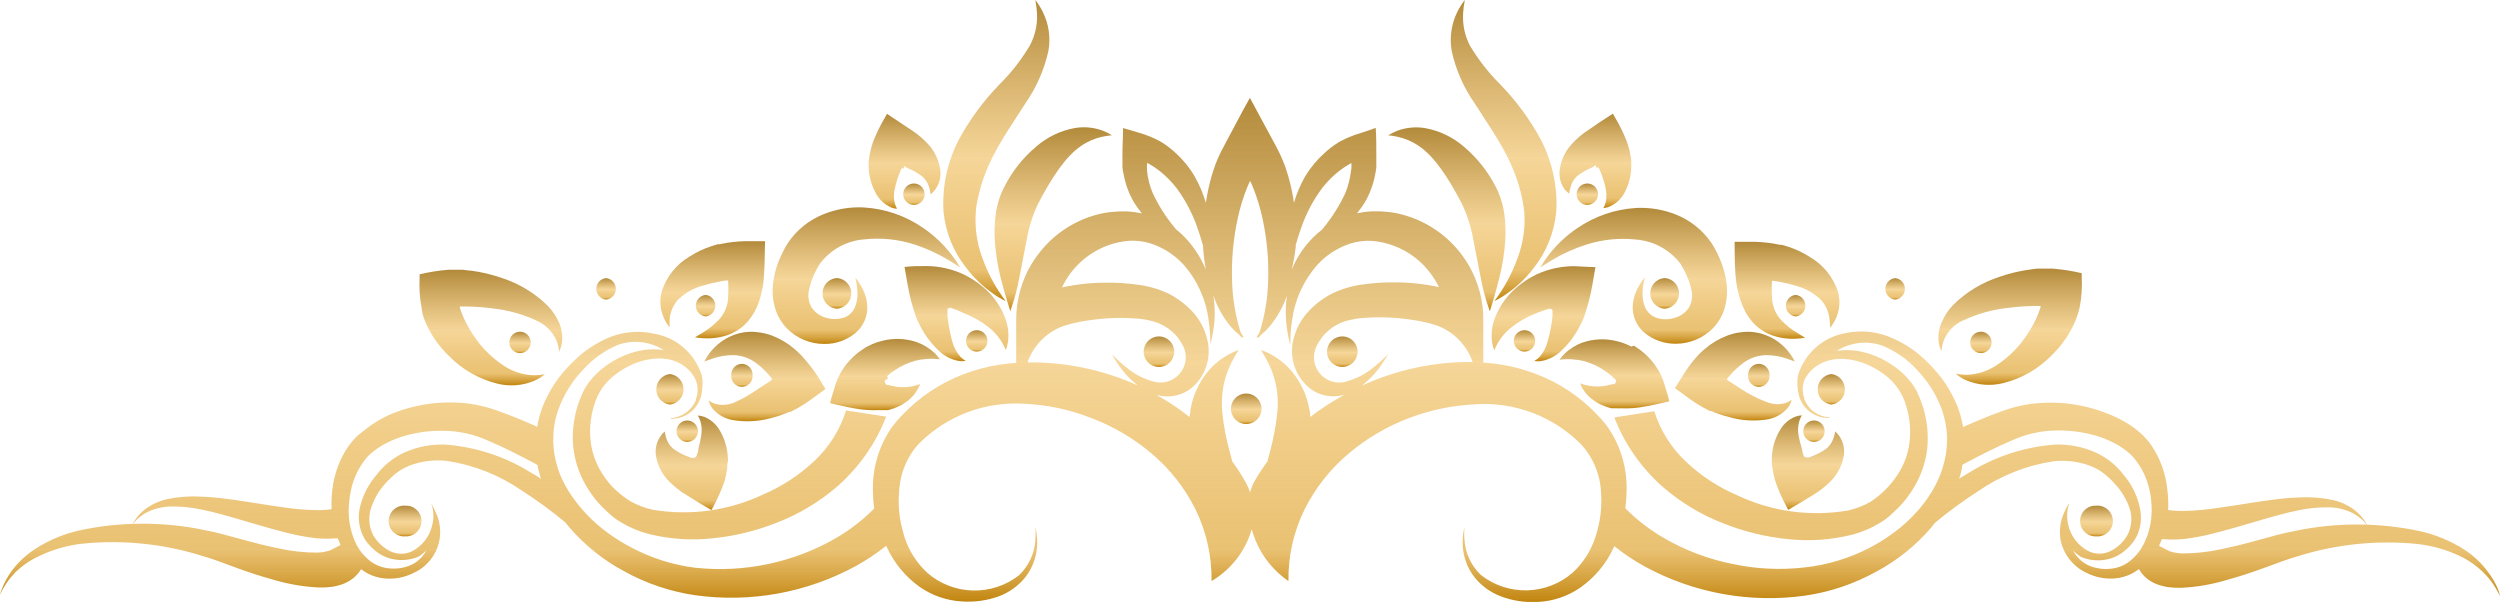 <svg width="461" height="111" viewBox="0 0 461 111" fill="none" xmlns="http://www.w3.org/2000/svg">
<path d="M123.495 60.359C123.448 59.803 123.448 59.243 123.495 58.686C123.646 57.382 124.206 56.158 125.093 55.19C126.4 53.958 127.998 53.079 129.737 52.633C130.785 52.313 131.853 52.062 132.934 51.882L133.78 51.731H134.043C134.043 51.731 134.156 51.731 134.269 51.731C134.327 52.745 134.327 53.762 134.269 54.776C134.226 56.335 133.618 57.825 132.558 58.968C131.652 59.913 130.621 60.729 129.493 61.393L128.139 62.201C128.668 62.292 129.202 62.348 129.737 62.37C131.28 62.471 132.828 62.261 134.288 61.75C135.417 61.331 136.453 60.693 137.334 59.87C138.339 58.882 139.132 57.698 139.665 56.393C140.199 55.052 140.565 53.65 140.756 52.22C141.019 49.776 141.019 47.182 141.075 44.475H138.274C136.902 44.459 135.531 44.553 134.175 44.757L133.159 44.945L132.671 45.039H132.37L131.242 45.377C129.775 45.847 128.377 46.511 127.086 47.351C124.714 48.767 122.932 50.989 122.066 53.611C121.554 55.347 121.715 57.213 122.517 58.837C122.761 59.392 123.091 59.906 123.495 60.359Z" fill="url(#paint0_linear_106_186)"/>
<path d="M142.26 77.07C142.896 76.916 143.524 76.728 144.14 76.506L145.061 76.168L145.513 75.961H145.757L146.114 75.773C147.199 75.223 148.242 74.595 149.236 73.894C150.232 73.198 151.116 72.502 152.206 71.732L150.89 69.551C150.173 68.457 149.389 67.408 148.54 66.412L147.882 65.66L147.299 65.077C147.024 64.799 146.736 64.536 146.434 64.288C145.243 63.288 143.896 62.488 142.448 61.919C141.069 61.39 139.599 61.141 138.123 61.186C136.87 61.249 135.643 61.563 134.513 62.107C133.02 62.827 131.728 63.906 130.753 65.247C130.415 65.695 130.119 66.173 129.869 66.675C129.869 66.675 130.433 66.45 131.411 66.13C132.666 65.688 133.991 65.472 135.322 65.491C136.926 65.554 138.465 66.142 139.703 67.164C140.456 67.751 141.149 68.413 141.771 69.138L142.279 69.739C142.41 69.89 142.391 69.89 142.279 69.89C142.3 69.916 142.312 69.949 142.312 69.984C142.312 70.018 142.3 70.051 142.279 70.078L142.109 70.19L141.771 70.416L141.094 70.867L139.778 71.713C138.407 72.709 136.931 73.554 135.378 74.232C134.302 74.685 133.108 74.778 131.975 74.495C131.511 74.345 131.073 74.123 130.677 73.837C130.8 74.367 131.03 74.866 131.354 75.303C132.405 76.546 133.892 77.34 135.51 77.521C137.767 77.845 140.066 77.692 142.26 77.07Z" fill="url(#paint1_linear_106_186)"/>
<path d="M128.778 82.71C128.778 82.992 128.778 83.273 128.628 83.555C128.602 83.624 128.564 83.688 128.515 83.743C128.522 83.828 128.513 83.913 128.487 83.993C128.461 84.074 128.42 84.149 128.365 84.213C128.291 84.287 128.203 84.345 128.106 84.384C128.009 84.423 127.905 84.442 127.801 84.439H127.688C127.688 84.439 127.443 84.439 126.955 84.232C125.93 83.872 124.967 83.358 124.097 82.71C123.475 82.17 123.03 81.456 122.818 80.661C122.712 80.303 122.631 79.939 122.574 79.57C122.268 79.824 122.002 80.122 121.784 80.454C121.092 81.466 120.791 82.695 120.938 83.913C121.205 85.751 122.063 87.453 123.382 88.762C124.352 89.759 125.452 90.619 126.654 91.319C128.064 92.202 129.606 93.199 131.204 94.063L131.58 93.33C132.374 91.865 133.046 90.337 133.592 88.762C133.815 87.966 133.985 87.156 134.1 86.338C134.1 85.924 134.1 85.51 134.212 85.135C134.325 84.758 134.212 84.608 134.212 84.345C134.129 82.543 133.593 80.79 132.652 79.251C132.011 78.19 131.05 77.361 129.907 76.882C129.514 76.736 129.102 76.647 128.684 76.619C128.872 76.956 129.029 77.308 129.154 77.672C129.406 78.513 129.457 79.401 129.305 80.266C129.202 81.094 129.025 81.912 128.778 82.71Z" fill="url(#paint2_linear_106_186)"/>
<path d="M161.551 35.715C162.147 36.805 163.076 37.674 164.202 38.197C164.58 38.376 164.989 38.478 165.406 38.498C165.23 38.163 165.091 37.81 164.992 37.445C164.779 36.593 164.779 35.702 164.992 34.851C165.23 33.674 165.596 32.527 166.083 31.43C166.131 31.286 166.194 31.147 166.271 31.016C166.271 31.016 166.271 31.016 166.383 31.016H166.571C166.597 31.026 166.621 31.04 166.64 31.06C166.66 31.079 166.675 31.103 166.684 31.129C166.661 30.96 166.661 30.79 166.684 30.621C166.684 30.621 166.684 30.621 167.493 31.054C168.471 31.446 169.384 31.985 170.2 32.651C170.791 33.227 171.208 33.956 171.404 34.757C171.489 35.116 171.552 35.48 171.592 35.847C171.906 35.606 172.185 35.321 172.419 35.001C173.149 34.016 173.503 32.803 173.416 31.58C173.216 29.73 172.432 27.992 171.178 26.617C170.238 25.595 169.17 24.698 168 23.948C166.628 22.989 165.124 22.068 163.563 20.997L163.149 21.73C162.306 23.162 161.577 24.658 160.968 26.204C160.709 26.991 160.501 27.795 160.348 28.61C160.273 29.023 160.216 29.418 160.179 29.794C160.179 30.133 160.179 30.321 160.179 30.602C160.196 32.395 160.669 34.155 161.551 35.715Z" fill="url(#paint3_linear_106_186)"/>
<path d="M77.955 58.028L78.181 58.686L78.331 59.118C78.557 59.645 78.782 60.171 79.046 60.66C80.024 62.517 81.294 64.205 82.806 65.66C85.235 68.144 88.308 69.901 91.681 70.736C93.931 71.302 96.304 71.13 98.45 70.247C99.19 69.938 99.875 69.513 100.481 68.987C99.738 69.138 98.982 69.207 98.224 69.194C96.341 69.095 94.518 68.498 92.941 67.465C90.693 65.993 88.772 64.073 87.3 61.825C86.452 60.576 85.74 59.24 85.175 57.84C85.044 57.483 84.912 57.126 84.799 56.769V56.525C84.799 56.525 84.799 56.525 85.025 56.525H86.247C87.851 56.56 89.452 56.686 91.042 56.9C93.743 57.202 96.378 57.938 98.845 59.081C100.511 59.792 101.852 61.099 102.605 62.746C102.885 63.422 103.05 64.14 103.094 64.871C103.438 64.152 103.637 63.373 103.677 62.577C103.713 61.581 103.54 60.589 103.169 59.664C102.65 58.433 101.903 57.311 100.969 56.355C98.578 54.017 95.675 52.266 92.49 51.242C90.659 50.609 88.769 50.162 86.849 49.908C86.341 49.908 85.834 49.776 85.307 49.739H84.122C83.652 49.739 83.182 49.739 82.712 49.739C80.913 49.886 79.129 50.169 77.372 50.584V51.355C77.275 53.168 77.401 54.986 77.748 56.769C77.796 57.192 77.865 57.612 77.955 58.028Z" fill="url(#paint4_linear_106_186)"/>
<path d="M177.947 57.84C179.543 58.471 181.038 59.332 182.384 60.397C183.758 61.495 184.821 62.934 185.468 64.57C185.661 64.066 185.8 63.543 185.882 63.01C186.072 61.467 185.865 59.901 185.28 58.461C184.415 56.253 182.989 54.309 181.143 52.821C180.08 51.936 178.912 51.185 177.665 50.584C175.519 49.594 173.185 49.075 170.821 49.062C169.486 49.062 168.076 49.062 166.797 49.231C167.173 51.43 167.493 53.479 168 55.472C168.264 56.449 168.546 57.352 168.865 58.31C169.053 58.818 169.129 58.931 169.26 59.231L169.617 59.965C170.492 61.728 171.676 63.32 173.115 64.664C174.097 65.624 175.339 66.278 176.687 66.544C177.147 66.628 177.619 66.628 178.079 66.544C177.714 66.331 177.379 66.072 177.082 65.773C176.397 64.977 175.896 64.04 175.615 63.029C175.185 61.471 174.883 59.88 174.713 58.273V57.577C174.713 57.389 174.713 57.032 174.713 57.032C174.743 56.95 174.804 56.883 174.882 56.844C174.924 56.817 174.973 56.803 175.023 56.803C175.073 56.803 175.122 56.817 175.164 56.844C175.164 56.844 175.258 56.844 175.164 56.844C175.07 56.844 175.164 56.844 175.164 56.712C176.118 57.021 177.048 57.398 177.947 57.84Z" fill="url(#paint5_linear_106_186)"/>
<path d="M163.582 69.344C163.713 69.213 163.864 69.119 164.014 68.987C164.165 68.856 164.616 68.517 164.936 68.311C166.086 67.523 167.355 66.926 168.696 66.544C170.206 66.159 171.776 66.064 173.322 66.262C173.05 65.875 172.749 65.51 172.419 65.171C171.438 64.229 170.264 63.511 168.978 63.066C166.956 62.394 164.783 62.316 162.717 62.84C162.106 62.983 161.508 63.178 160.931 63.423L160.047 63.837L159.596 64.081L158.975 64.495C157.279 65.632 155.88 67.16 154.895 68.95C154.442 69.824 154.083 70.744 153.823 71.694L153.41 73.048C153.278 73.536 153.146 73.969 153.071 74.345C154.763 74.739 156.286 75.097 157.772 75.341C159.173 75.598 160.599 75.692 162.021 75.623C162.341 75.643 162.661 75.643 162.98 75.623H163.45H163.77C164.184 75.51 164.578 75.397 164.973 75.247C165.678 74.987 166.348 74.639 166.966 74.213C167.91 73.599 168.686 72.759 169.223 71.769C169.403 71.465 169.554 71.144 169.674 70.811C168.573 71.239 167.395 71.438 166.214 71.393C165.682 71.378 165.153 71.308 164.635 71.187L163.77 70.98H163.544L163.394 70.848C163.037 70.472 163.112 70.134 163.394 69.984C163.676 69.833 163.713 69.833 163.713 69.852C163.713 69.871 163.713 69.852 163.713 69.72L163.582 69.344Z" fill="url(#paint6_linear_106_186)"/>
<path d="M185.224 34.4C184.393 35.983 183.852 37.702 183.625 39.475C183.411 40.962 183.342 42.467 183.419 43.968C183.557 46.376 183.915 48.767 184.49 51.111C185.468 55.021 186.371 57.408 186.277 57.427C187.027 55.355 187.599 53.223 187.988 51.054L189.285 44.4C189.68 42.045 190.394 39.756 191.41 37.595C193.91 32.802 196.524 28.798 199.382 26.899C200.563 26.074 201.9 25.499 203.312 25.208C204.383 24.982 205.041 24.963 205.041 24.944C204.524 24.616 203.977 24.339 203.406 24.117C201.745 23.49 199.948 23.315 198.197 23.61C195.54 24.091 193.063 25.287 191.034 27.069C188.625 29.098 186.649 31.591 185.224 34.4Z" fill="url(#paint7_linear_106_186)"/>
<path d="M178.154 49.363C179.581 51.247 181.301 52.891 183.249 54.231C183.937 54.731 184.674 55.159 185.449 55.509C183.631 53.125 182.191 50.475 181.181 47.652C180.141 44.914 179.717 41.981 179.94 39.062C179.94 38.328 180.147 37.464 180.316 36.618C180.485 35.772 180.711 34.926 180.955 34.08C181.493 32.325 182.185 30.62 183.024 28.986C184.735 25.565 186.991 22.369 189.022 19.155C191.081 16.215 192.544 12.901 193.327 9.399C193.768 6.936 193.398 4.397 192.275 2.162C191.894 1.399 191.44 0.676 190.921 0C191.071 0.808 191.172 1.624 191.222 2.444C191.335 4.507 190.88 6.562 189.905 8.384C188.343 11.022 186.447 13.448 184.265 15.602C181.298 18.662 178.767 22.115 176.744 25.866C175.682 27.965 174.904 30.197 174.431 32.501C174.205 33.604 174.06 34.723 173.998 35.847C173.914 36.936 173.914 38.029 173.998 39.118C174.366 42.862 175.809 46.42 178.154 49.363Z" fill="url(#paint8_linear_106_186)"/>
<path d="M145.061 60.51C145.956 61.43 147.025 62.162 148.207 62.663C149.389 63.163 150.66 63.422 151.943 63.423C154.084 63.466 156.168 62.731 157.809 61.355C158.466 60.787 158.995 60.087 159.361 59.299C159.728 58.512 159.923 57.656 159.934 56.788C159.933 55.641 159.669 54.509 159.163 53.479C158.781 52.66 158.301 51.89 157.734 51.186C157.926 52.027 158.052 52.882 158.11 53.742C158.175 54.641 158.053 55.543 157.753 56.393C157.598 56.85 157.351 57.271 157.028 57.63C156.705 57.989 156.312 58.278 155.873 58.479C154.784 58.892 153.591 58.944 152.47 58.63C151.306 58.358 150.29 57.652 149.63 56.656C149.343 56.14 149.16 55.572 149.092 54.985C149.024 54.398 149.073 53.803 149.236 53.235C149.412 52.442 149.663 51.668 149.988 50.923C150.157 50.509 150.364 50.096 150.589 49.663C150.771 49.298 150.978 48.947 151.21 48.611C152.18 47.321 153.415 46.254 154.832 45.482C156.25 44.71 157.816 44.252 159.427 44.137C162.537 43.804 165.683 44.131 168.659 45.096C170.827 45.805 172.908 46.758 174.863 47.934C176.292 48.78 177.063 49.344 177.063 49.344C176.621 48.571 176.124 47.83 175.578 47.126C174.08 45.136 172.263 43.409 170.2 42.013C166.968 39.778 163.181 38.477 159.257 38.253C156.754 38.13 154.253 38.547 151.924 39.475C149.255 40.525 146.962 42.352 145.343 44.72C144.943 45.317 144.591 45.946 144.29 46.599C144.008 47.163 143.745 47.765 143.501 48.385C143.022 49.664 142.7 50.995 142.542 52.351C142.374 53.801 142.489 55.269 142.88 56.675C143.284 58.111 144.033 59.428 145.061 60.51Z" fill="url(#paint9_linear_106_186)"/>
<path d="M321.335 56.393C321.871 57.728 322.677 58.938 323.704 59.946C324.579 60.776 325.616 61.416 326.75 61.825C328.203 62.336 329.745 62.547 331.281 62.446C331.817 62.425 332.351 62.369 332.88 62.277L331.545 61.468C330.407 60.81 329.369 59.994 328.461 59.043C327.408 57.895 326.802 56.408 326.75 54.852C326.683 53.837 326.683 52.82 326.75 51.806C326.783 51.782 326.822 51.769 326.863 51.769C326.904 51.769 326.943 51.782 326.976 51.806H327.164L328.029 51.957C329.103 52.137 330.165 52.388 331.206 52.709C332.912 53.168 334.476 54.047 335.756 55.265C336.644 56.233 337.203 57.457 337.355 58.761C337.432 59.316 337.469 59.875 337.467 60.434C337.849 59.982 338.171 59.483 338.426 58.949C339.246 57.332 339.414 55.462 338.897 53.724C338.022 51.1 336.234 48.879 333.857 47.464C332.573 46.624 331.182 45.96 329.721 45.49L328.574 45.152H328.292L327.784 45.058L326.769 44.87C325.412 44.665 324.042 44.571 322.67 44.588H319.868C319.868 47.295 319.868 49.889 320.207 52.333C320.426 53.725 320.805 55.087 321.335 56.393Z" fill="url(#paint10_linear_106_186)"/>
<path d="M319.079 69.138C319.707 68.412 320.406 67.751 321.166 67.164C322.404 66.142 323.943 65.554 325.547 65.491C326.878 65.474 328.201 65.69 329.458 66.13C330.435 66.45 330.981 66.694 330.981 66.675C330.731 66.173 330.435 65.695 330.097 65.247C329.127 63.901 327.833 62.822 326.336 62.107C325.207 61.563 323.979 61.249 322.726 61.186C321.257 61.14 319.792 61.39 318.421 61.919C316.968 62.479 315.62 63.28 314.434 64.288C314.127 64.536 313.832 64.799 313.551 65.077C313.438 65.171 313.212 65.416 312.987 65.66C312.761 65.904 312.535 66.168 312.329 66.412C311.52 67.404 310.785 68.453 310.129 69.551L308.85 71.563L311.821 73.724C312.814 74.426 313.858 75.054 314.942 75.604L315.318 75.792H315.544L316.014 75.999L316.935 76.337C317.55 76.564 318.178 76.752 318.815 76.901C321 77.535 323.294 77.701 325.547 77.39C327.166 77.212 328.654 76.418 329.702 75.172C330.037 74.741 330.268 74.24 330.379 73.706C329.987 73.997 329.548 74.219 329.082 74.363C327.949 74.646 326.754 74.554 325.678 74.1C324.027 73.468 322.45 72.655 320.978 71.675L319.662 70.829L318.985 70.378L318.646 70.153L318.477 70.04C318.456 70.013 318.444 69.98 318.444 69.946C318.444 69.912 318.456 69.879 318.477 69.852C318.477 69.852 318.477 69.852 318.571 69.702L319.079 69.138Z" fill="url(#paint11_linear_106_186)"/>
<path d="M332.259 76.582C331.841 76.608 331.429 76.697 331.037 76.845C329.886 77.311 328.921 78.143 328.292 79.213C327.343 80.749 326.805 82.504 326.731 84.307C326.711 84.57 326.711 84.834 326.731 85.097C326.731 85.473 326.731 85.886 326.844 86.3C326.956 87.121 327.132 87.931 327.371 88.725C327.909 90.299 328.576 91.827 329.364 93.293L329.74 94.026C331.338 93.124 332.898 92.146 334.309 91.281C335.507 90.576 336.607 89.717 337.58 88.725C338.885 87.406 339.741 85.709 340.025 83.875C340.171 82.658 339.871 81.428 339.179 80.416C338.947 80.095 338.682 79.799 338.389 79.533C338.389 79.533 338.389 79.965 338.144 80.623C337.924 81.415 337.48 82.126 336.866 82.672C336.011 83.293 335.075 83.793 334.083 84.157C333.594 84.383 333.406 84.401 333.331 84.364H333.218C333.114 84.366 333.01 84.348 332.913 84.309C332.816 84.27 332.728 84.212 332.654 84.138C332.551 84.004 332.498 83.838 332.504 83.668C332.455 83.613 332.417 83.549 332.391 83.48C332.391 83.198 332.297 82.916 332.24 82.634C331.978 81.843 331.777 81.032 331.639 80.21C331.492 79.343 331.55 78.455 331.808 77.615C331.91 77.251 332.061 76.903 332.259 76.582Z" fill="url(#paint12_linear_106_186)"/>
<path d="M289.371 35.715C289.371 35.715 289.371 35.283 289.578 34.625C289.758 33.823 290.17 33.091 290.762 32.52C291.588 31.857 292.507 31.319 293.488 30.922C294.278 30.49 294.203 30.433 294.278 30.49C294.333 30.654 294.364 30.825 294.372 30.997C294.402 30.946 294.448 30.906 294.504 30.884H294.673H294.786C294.863 31.015 294.926 31.154 294.974 31.298C295.466 32.395 295.838 33.542 296.083 34.719C296.276 35.573 296.276 36.459 296.083 37.313C295.974 37.675 295.835 38.027 295.67 38.366C296.086 38.344 296.495 38.242 296.873 38.065C297.959 37.567 298.865 36.747 299.468 35.715C300.343 34.14 300.803 32.367 300.803 30.565C300.821 30.296 300.821 30.026 300.803 29.757C300.803 29.381 300.746 28.986 300.633 28.572C300.498 27.754 300.29 26.949 300.013 26.166C299.412 24.617 298.682 23.12 297.832 21.692L297.418 20.959C295.858 21.937 294.353 22.952 292.981 23.911C291.813 24.654 290.75 25.552 289.822 26.58C288.56 27.949 287.775 29.69 287.584 31.542C287.483 32.764 287.831 33.98 288.562 34.964C288.803 35.244 289.074 35.496 289.371 35.715Z" fill="url(#paint13_linear_106_186)"/>
<path d="M357.436 62.483C357.477 63.276 357.668 64.055 358 64.777C358.078 63.506 358.52 62.284 359.273 61.257C360.027 60.231 361.06 59.443 362.249 58.987C364.71 57.847 367.338 57.11 370.033 56.806C371.624 56.593 373.224 56.467 374.828 56.431H376.05C376.351 56.431 376.257 56.431 376.276 56.431V56.675C376.163 57.032 376.031 57.389 375.9 57.746C375.343 59.15 374.63 60.486 373.775 61.731C372.308 63.983 370.387 65.904 368.134 67.371C366.557 68.404 364.734 69.001 362.851 69.1C362.1 69.114 361.349 69.045 360.613 68.893C361.209 69.422 361.889 69.848 362.625 70.153C364.771 71.036 367.144 71.208 369.394 70.641C372.771 69.805 375.85 68.048 378.288 65.566C379.795 64.106 381.064 62.419 382.048 60.566C382.312 60.077 382.537 59.551 382.763 59.025L382.932 58.592L383.139 57.934C383.29 57.484 383.416 57.026 383.515 56.562C383.856 54.779 383.976 52.961 383.872 51.148V50.378C382.11 49.962 380.318 49.679 378.513 49.532C378.043 49.532 377.573 49.532 377.122 49.532H375.919C375.392 49.532 374.885 49.626 374.377 49.701C372.456 49.954 370.566 50.401 368.736 51.035C365.546 52.06 362.637 53.81 360.237 56.148C359.303 57.104 358.557 58.226 358.037 59.457C357.607 60.406 357.401 61.442 357.436 62.483Z" fill="url(#paint14_linear_106_186)"/>
<path d="M460.662 108.725C460.186 107.555 459.553 106.455 458.781 105.455C457.557 103.79 456.033 102.369 454.288 101.263C451.875 99.743 449.225 98.638 446.447 97.992C438.8 96.326 430.886 96.294 423.226 97.898C420.988 98.312 418.563 98.988 416.363 99.609C414.163 100.229 411.775 100.83 409.406 101.3C407.096 101.803 404.738 102.055 402.374 102.052C401.874 102.034 401.377 101.971 400.888 101.864C400.708 101.833 400.531 101.783 400.362 101.714C400.193 101.714 400.23 101.714 400.212 101.714C400.212 101.714 398.218 100.718 398.181 100.68C398.176 100.618 398.176 100.555 398.181 100.492L397.861 101.112C398.164 100.559 398.434 99.988 398.67 99.402C399.99 99.516 401.317 99.516 402.637 99.402C404.392 99.197 406.132 98.877 407.845 98.443C414.295 96.827 419.465 94.947 423.846 94.101C425.748 93.689 427.692 93.506 429.637 93.556C431.066 93.599 432.47 93.945 433.755 94.571C434.55 94.978 435.274 95.511 435.899 96.15C436.112 96.377 436.313 96.615 436.5 96.864C436.5 96.864 436.369 96.582 436.049 96.056C435.54 95.285 434.904 94.605 434.169 94.044C432.932 93.12 431.507 92.478 429.995 92.165C427.954 91.748 425.868 91.603 423.79 91.732C419.127 91.883 413.542 93.086 407.281 93.894C405.709 94.085 404.127 94.192 402.543 94.214C401.625 94.234 400.707 94.177 399.798 94.044C399.866 92.821 399.822 91.594 399.666 90.379C399.394 87.432 398.385 84.601 396.733 82.146C396.263 81.474 395.734 80.845 395.154 80.266C394.552 79.74 394.044 79.27 393.386 78.781C392.081 77.874 390.682 77.111 389.212 76.506C386.186 75.223 382.961 74.473 379.679 74.288C377.935 74.193 376.185 74.256 374.452 74.476C372.661 74.732 370.902 75.179 369.206 75.811C366.762 76.675 364.374 77.691 361.986 78.743C361.796 77.564 361.494 76.406 361.083 75.284C359.889 72.149 358.021 69.313 355.612 66.976C353.52 64.805 350.979 63.118 348.166 62.032C345.689 61.091 342.995 60.876 340.401 61.412C338.374 61.751 336.479 62.643 334.927 63.99C333.374 65.337 332.223 67.085 331.601 69.044C331.412 69.864 331.381 70.712 331.507 71.544C331.528 72.33 331.707 73.103 332.034 73.818C332.468 74.751 333.15 75.548 334.005 76.121C334.86 76.694 335.856 77.022 336.885 77.07H337.317C337.317 77.07 337.317 76.976 337.317 76.92H336.96C336.176 76.829 335.423 76.559 334.76 76.13C334.302 75.842 333.896 75.48 333.557 75.059C333.223 74.646 332.944 74.191 332.729 73.706V73.48C332.292 72.331 332.319 71.057 332.804 69.927C333.543 68.511 334.763 67.404 336.245 66.807C339.423 65.434 343.917 66.356 347.527 69.1C349.429 70.489 350.812 72.474 351.457 74.739C352.264 77.219 352.445 79.861 351.983 82.428C351.87 83.026 351.72 83.616 351.532 84.195C351.241 85.067 350.869 85.91 350.422 86.713C349.067 89.06 347.18 91.056 344.913 92.541C343.615 93.276 342.215 93.815 340.758 94.138C333.845 95.31 326.739 94.34 320.395 91.356C316.927 89.879 313.745 87.805 310.994 85.228C308.227 82.667 306.179 79.427 305.052 75.83L297.681 76.976C299.585 81.889 302.641 86.273 306.594 89.759C309.928 92.664 313.746 94.961 317.875 96.545C321.677 98.049 325.671 99.017 329.74 99.421C333.616 99.838 337.535 99.577 341.322 98.65C343.198 98.184 344.992 97.436 346.643 96.432C347.483 95.939 348.26 95.346 348.956 94.665C349.615 94.072 350.243 93.444 350.836 92.785C351.657 91.834 352.387 90.808 353.017 89.721C354.147 87.818 354.912 85.72 355.273 83.537C355.349 83.01 355.405 82.484 355.443 81.958C355.601 79.36 355.23 76.757 354.352 74.307C354.107 73.615 353.825 72.938 353.506 72.277C353.176 71.608 352.772 70.977 352.303 70.397C351.448 69.305 350.434 68.348 349.294 67.559C347.268 66.096 344.933 65.118 342.469 64.701C341.223 64.508 339.955 64.508 338.708 64.701C339.945 63.915 341.344 63.42 342.8 63.254C344.256 63.088 345.731 63.255 347.113 63.743C349.542 64.736 351.72 66.258 353.487 68.198C355.559 70.344 357.149 72.907 358.15 75.717C358.633 77.164 358.923 78.668 359.015 80.191C359.1 81.834 358.941 83.481 358.545 85.078C358.277 86.221 357.899 87.335 357.417 88.405C356.729 89.91 355.878 91.335 354.879 92.653C353.165 94.906 351.117 96.884 348.805 98.518C347.459 99.492 346.038 100.36 344.556 101.112C340.886 102.99 336.903 104.181 332.804 104.628C328.413 105.139 323.969 104.935 319.643 104.026C315.073 103.131 310.687 101.472 306.669 99.12C304.125 97.632 301.786 95.819 299.712 93.725C299.855 92.691 299.93 91.648 299.938 90.605C300.081 86.412 298.882 82.283 296.516 78.819C296.346 78.574 296.158 78.349 295.989 78.123L295.481 77.503C295.124 77.108 294.767 76.713 294.391 76.337C293.641 75.544 292.843 74.797 292.003 74.1C290.269 72.641 288.377 71.38 286.362 70.341C282.365 68.314 277.994 67.131 273.52 66.863V58.912C273.524 57.238 273.315 55.571 272.9 53.949C272.656 53.056 272.361 52.177 272.016 51.318L271.433 50.02L271.019 49.231C270.469 48.254 269.84 47.324 269.139 46.449C266.462 43.103 262.786 40.699 258.647 39.588C257.692 39.332 256.717 39.156 255.733 39.062C254.765 38.964 253.791 38.932 252.819 38.968C251.945 39.024 251.077 39.15 250.224 39.343C250.756 38.692 251.246 38.008 251.69 37.294C252.596 35.726 253.231 34.017 253.571 32.238C253.665 31.787 253.74 31.317 253.796 30.847V30.509C253.796 30.358 253.796 30.133 253.796 29.926V28.666C253.796 26.993 253.796 25.339 253.683 23.591L251.202 24.437C250.362 24.669 249.539 24.958 248.738 25.302C248.319 25.469 247.911 25.664 247.516 25.884L247.027 26.129L246.689 26.335C245.816 26.882 244.997 27.511 244.245 28.215C242.844 29.463 241.64 30.914 240.672 32.52C239.79 34.06 239.095 35.701 238.604 37.407C238.372 35.742 238.02 34.097 237.551 32.482L237.25 31.524C237.134 31.115 236.996 30.714 236.836 30.321C236.402 29.179 235.893 28.068 235.313 26.993C234.768 26.016 230.481 18.046 230.481 18.046C229.071 20.489 226.194 26.053 225.668 26.993C225.082 28.068 224.567 29.179 224.126 30.321C223.882 30.997 223.844 31.148 223.712 31.524L223.411 32.482C222.952 34.099 222.6 35.744 222.359 37.407C221.867 35.701 221.173 34.06 220.29 32.52C219.348 30.906 218.162 29.448 216.774 28.196C216.027 27.494 215.215 26.865 214.349 26.317L214.01 26.11L213.54 25.866C213.138 25.648 212.723 25.454 212.299 25.283C211.5 24.936 210.677 24.647 209.836 24.418L207.091 23.61C207.091 25.358 206.959 27.012 206.978 28.685V29.945C206.978 30.151 206.978 30.377 206.978 30.527V30.866C207.03 31.334 207.112 31.799 207.222 32.257C207.553 34.038 208.189 35.749 209.103 37.313C209.548 38.027 210.037 38.711 210.569 39.362C209.716 39.167 208.848 39.042 207.975 38.986C207.008 38.951 206.041 38.983 205.079 39.08C204.094 39.172 203.119 39.348 202.165 39.607C198.065 40.725 194.429 43.122 191.786 46.449C191.078 47.319 190.449 48.25 189.905 49.231L189.473 50.02L188.89 51.318C188.543 52.174 188.254 53.053 188.025 53.949C187.604 55.57 187.389 57.237 187.386 58.912V66.919C182.911 67.182 178.539 68.366 174.544 70.397C172.53 71.438 170.638 72.699 168.903 74.157C168.067 74.858 167.27 75.605 166.515 76.394C166.139 76.769 165.782 77.164 165.443 77.559L164.936 78.179C164.748 78.405 164.56 78.63 164.39 78.875C162.023 82.339 160.825 86.468 160.968 90.661C160.976 91.705 161.051 92.747 161.194 93.781C159.12 95.875 156.781 97.689 154.237 99.176C146.345 103.74 137.203 105.669 128.139 104.684C124.098 104.168 120.182 102.933 116.576 101.037C115.096 100.28 113.676 99.413 112.326 98.443C110.019 96.804 107.972 94.827 106.253 92.578C105.227 91.27 104.351 89.852 103.639 88.349C103.151 87.279 102.767 86.165 102.492 85.022C102.102 83.424 101.95 81.777 102.041 80.134C102.115 78.609 102.406 77.103 102.906 75.66C103.901 72.852 105.484 70.288 107.55 68.141C109.326 66.171 111.516 64.618 113.962 63.592C115.347 63.104 116.825 62.937 118.284 63.103C119.743 63.269 121.146 63.764 122.386 64.551C121.139 64.36 119.871 64.36 118.625 64.551C116.161 64.968 113.826 65.945 111.8 67.408C110.668 68.208 109.655 69.164 108.791 70.247C108.322 70.827 107.918 71.457 107.588 72.126C107.269 72.787 106.987 73.465 106.742 74.157C105.874 76.609 105.503 79.21 105.651 81.807C105.686 82.337 105.749 82.864 105.839 83.386C106.194 85.569 106.953 87.666 108.077 89.571C108.707 90.658 109.437 91.683 110.258 92.635C110.841 93.293 111.499 93.951 112.138 94.514C112.838 95.191 113.614 95.784 114.451 96.281C116.104 97.282 117.897 98.03 119.772 98.5C123.559 99.426 127.478 99.687 131.354 99.27C135.424 98.869 139.417 97.901 143.219 96.394C147.345 94.804 151.162 92.508 154.5 89.608C158.447 86.118 161.502 81.735 163.413 76.826L156.023 75.679C154.896 79.276 152.848 82.517 150.082 85.078C147.33 87.654 144.148 89.728 140.68 91.206C134.342 94.189 127.243 95.16 120.336 93.988C118.878 93.668 117.477 93.129 116.181 92.39C114.947 91.621 113.817 90.699 112.815 89.646C111.971 88.733 111.239 87.724 110.634 86.638C110.187 85.835 109.816 84.992 109.525 84.119C109.322 83.544 109.165 82.953 109.055 82.352C108.603 79.785 108.784 77.146 109.581 74.664C110.225 72.394 111.616 70.407 113.53 69.025C117.102 66.28 121.615 65.359 124.811 66.732C126.297 67.354 127.51 68.488 128.233 69.927C128.738 71.07 128.778 72.364 128.346 73.536V73.762C128.138 74.251 127.859 74.707 127.519 75.115C127.186 75.536 126.786 75.898 126.334 76.187C125.667 76.652 124.901 76.954 124.097 77.07H123.739C123.749 77.12 123.749 77.171 123.739 77.221H124.097C124.952 77.18 125.787 76.949 126.541 76.544C127.604 75.955 128.448 75.038 128.948 73.931C129.28 73.218 129.459 72.443 129.474 71.657C129.62 70.826 129.587 69.974 129.38 69.156C128.758 67.198 127.607 65.449 126.054 64.103C124.502 62.756 122.608 61.864 120.581 61.525C117.996 60.954 115.303 61.13 112.815 62.032C110.033 63.116 107.518 64.79 105.444 66.938C103.03 69.274 101.156 72.11 99.954 75.247C99.55 76.369 99.254 77.527 99.07 78.706C96.664 77.615 94.276 76.638 91.85 75.773C90.148 75.142 88.383 74.694 86.586 74.439C84.853 74.218 83.103 74.155 81.359 74.251C78.082 74.433 74.863 75.183 71.844 76.469C70.37 77.136 68.976 77.968 67.689 78.95C67.012 79.439 66.504 79.909 65.809 80.435C65.234 81.019 64.705 81.647 64.229 82.315C62.625 84.677 61.619 87.392 61.296 90.229C61.134 91.443 61.084 92.67 61.146 93.894C60.243 94.026 59.331 94.083 58.419 94.063C56.829 94.042 55.241 93.936 53.662 93.744C47.401 92.936 41.836 91.732 37.173 91.582C35.088 91.453 32.996 91.599 30.949 92.014C29.438 92.331 28.013 92.972 26.775 93.894C26.033 94.447 25.396 95.128 24.895 95.906C24.722 96.165 24.565 96.435 24.424 96.714C24.616 96.463 24.823 96.224 25.045 95.999C25.665 95.356 26.39 94.822 27.188 94.421C28.468 93.796 29.865 93.451 31.287 93.405C33.239 93.357 35.189 93.54 37.097 93.951C41.478 94.796 46.63 96.676 53.08 98.293C54.793 98.725 56.533 99.045 58.288 99.251C59.614 99.366 60.948 99.366 62.274 99.251C62.495 99.84 62.759 100.412 63.064 100.962L62.744 100.342C62.749 100.404 62.749 100.467 62.744 100.53C62.744 100.53 60.713 101.545 60.713 101.564C60.713 101.582 60.713 101.564 60.713 101.564C60.713 101.564 60.713 101.564 60.582 101.564C60.405 101.63 60.222 101.68 60.036 101.714C59.554 101.821 59.063 101.884 58.57 101.902C56.199 101.905 53.835 101.653 51.519 101.15C49.15 100.68 46.837 100.079 44.581 99.458C42.325 98.838 39.937 98.161 37.718 97.748C30.051 96.144 22.132 96.176 14.478 97.842C11.706 98.487 9.062 99.593 6.656 101.112C4.901 102.213 3.37 103.635 2.143 105.304C1.405 106.31 0.804 107.41 0.357 108.575C0.056 109.346 -0.038 109.759 -0.056 109.759C0.63 108.239 1.571 106.846 2.726 105.643C4.11 104.272 5.736 103.17 7.521 102.391C9.953 101.269 12.549 100.545 15.211 100.248C22.56 99.514 29.982 100.256 37.041 102.428C39.109 103.011 41.065 103.763 43.34 104.609C45.615 105.455 47.965 106.225 50.485 106.921C53.182 107.723 55.966 108.196 58.777 108.331C59.619 108.359 60.462 108.315 61.296 108.199C61.785 108.116 62.269 108.003 62.744 107.861C63.344 107.676 63.919 107.417 64.455 107.09C65.331 106.572 66.061 105.841 66.58 104.966C66.997 105.274 67.437 105.551 67.896 105.793C68.83 106.264 69.844 106.557 70.885 106.658C72.71 106.837 74.548 106.498 76.188 105.68C77.206 105.24 78.126 104.599 78.891 103.795C79.657 102.992 80.253 102.043 80.644 101.005C81.036 99.967 81.214 98.86 81.169 97.752C81.123 96.643 80.855 95.555 80.381 94.552C80.194 94.089 79.967 93.642 79.704 93.217C79.711 93.142 79.711 93.067 79.704 92.992C79.661 93.002 79.615 93.002 79.572 92.992C79.977 94.206 80.029 95.509 79.723 96.751C79.496 97.816 79.031 98.815 78.364 99.674C77.696 100.533 76.843 101.231 75.868 101.714C75.275 101.974 74.635 102.108 73.988 102.108C73.341 102.108 72.7 101.974 72.108 101.714C70.742 101.069 69.602 100.027 68.836 98.725C68.617 98.32 68.447 97.891 68.328 97.447C68.028 96.32 68.028 95.134 68.328 94.007C68.859 92.205 69.791 90.547 71.055 89.157C71.405 88.763 71.775 88.386 72.164 88.029C73.232 86.991 74.516 86.202 75.924 85.717C77.993 84.995 80.196 84.745 82.374 84.984C87.358 85.731 92.104 87.609 96.25 90.473C99.036 92.264 101.711 94.223 104.26 96.338C104.486 96.62 104.692 96.902 104.937 97.184C107.772 100.491 111.195 103.244 115.034 105.304C119.113 107.578 123.574 109.087 128.196 109.759C138.374 111.182 148.74 109.305 157.772 104.402C159.752 103.305 161.638 102.048 163.413 100.643C163.449 100.74 163.493 100.834 163.544 100.924C164.901 103.857 167.001 106.385 169.636 108.256C171.929 109.841 174.618 110.759 177.402 110.906C179.733 111.068 182.072 110.735 184.265 109.929C186.075 109.239 187.679 108.101 188.928 106.62C190.527 104.649 191.355 102.164 191.259 99.627C191.218 98.786 191.105 97.949 190.921 97.127C190.986 97.978 190.986 98.833 190.921 99.684C190.741 102.112 189.669 104.389 187.912 106.075C185.479 107.977 182.458 108.973 179.37 108.89C176.282 108.808 173.319 107.653 170.99 105.624C169.044 103.814 167.594 101.536 166.778 99.007C166.665 98.65 166.571 98.274 166.477 97.917C165.79 95.474 165.567 92.923 165.819 90.398V90.229C166.047 87.176 167.261 84.279 169.279 81.977C171.822 79.376 174.899 77.357 178.297 76.059C181.696 74.761 185.335 74.214 188.965 74.457C191.019 74.56 193.061 74.818 195.076 75.228C197.16 75.674 199.204 76.291 201.187 77.07C205.251 78.596 209.023 80.808 212.337 83.612C215.736 86.473 218.508 90.006 220.478 93.988C222.471 98.085 223.475 102.592 223.411 107.146C227.017 105.026 229.67 101.6 230.82 97.579C231.864 101.472 234.264 104.865 237.589 107.146C237.522 102.589 238.533 98.081 240.541 93.988C242.521 90.002 245.306 86.469 248.72 83.612C252.037 80.812 255.807 78.6 259.87 77.07C261.826 76.33 263.838 75.745 265.886 75.322C267.901 74.913 269.944 74.655 271.997 74.551C275.627 74.306 279.268 74.851 282.666 76.149C286.065 77.447 289.142 79.468 291.683 82.07C293.703 84.341 294.936 87.202 295.199 90.229C295.192 90.272 295.192 90.317 295.199 90.36C295.434 92.886 295.211 95.433 294.541 97.879C294.429 98.236 294.353 98.612 294.222 98.969C293.406 101.498 291.956 103.776 290.01 105.586C287.683 107.619 284.719 108.776 281.63 108.858C278.541 108.941 275.52 107.943 273.088 106.037C271.319 104.357 270.24 102.079 270.061 99.646C269.974 98.796 269.974 97.94 270.061 97.09C269.864 97.91 269.751 98.747 269.722 99.59C269.598 102.147 270.429 104.66 272.054 106.639C273.302 108.119 274.907 109.258 276.717 109.947C278.904 110.778 281.243 111.137 283.58 111C286.398 110.865 289.121 109.94 291.439 108.331C294.085 106.466 296.192 103.938 297.55 101C297.586 100.902 297.63 100.808 297.681 100.718C299.452 102.128 301.339 103.385 303.322 104.477C312.348 109.378 322.708 111.256 332.88 109.835C337.5 109.157 341.96 107.648 346.041 105.379C349.88 103.32 353.304 100.566 356.138 97.259L356.796 96.413C359.345 94.298 362.02 92.339 364.806 90.548C368.954 87.687 373.7 85.809 378.683 85.059C380.86 84.82 383.064 85.07 385.132 85.792C386.537 86.284 387.82 87.072 388.892 88.105C389.275 88.462 389.639 88.838 389.983 89.232C391.266 90.584 392.224 92.21 392.784 93.988C393.094 95.114 393.094 96.302 392.784 97.428C392.674 97.875 392.504 98.305 392.277 98.706C391.521 100.016 390.378 101.06 389.005 101.695C388.413 101.957 387.773 102.093 387.125 102.093C386.477 102.093 385.837 101.957 385.245 101.695C384.268 101.212 383.412 100.515 382.742 99.656C382.071 98.796 381.603 97.797 381.371 96.733C381.075 95.489 381.127 94.189 381.522 92.973H381.39L381.296 93.199C381.041 93.628 380.814 94.074 380.619 94.533C379.941 96.04 379.7 97.708 379.924 99.346C380.166 100.715 380.738 102.006 381.589 103.106C382.441 104.206 383.547 105.083 384.812 105.661C386.459 106.48 388.303 106.819 390.133 106.639C391.169 106.538 392.176 106.245 393.104 105.774C393.563 105.532 394.003 105.255 394.42 104.947C394.929 105.85 395.66 106.607 396.545 107.146C397.085 107.478 397.667 107.737 398.275 107.917C398.744 108.059 399.221 108.172 399.704 108.256C400.545 108.371 401.394 108.415 402.242 108.387C405.047 108.253 407.825 107.779 410.515 106.977C413.035 106.282 415.404 105.492 417.66 104.665C419.917 103.838 421.91 103.067 423.978 102.485C431.012 100.32 438.408 99.578 445.732 100.304C448.394 100.601 450.991 101.325 453.423 102.447C455.22 103.271 456.846 104.425 458.217 105.849C459.381 107.046 460.323 108.44 461 109.966C460.919 109.544 460.806 109.13 460.662 108.725ZM97.867 87.127C93.09 84.159 87.664 82.391 82.054 81.977C79.466 81.89 76.894 82.398 74.533 83.462C72.495 84.402 70.724 85.836 69.381 87.635L69.005 88.086C67.647 89.812 66.713 91.834 66.279 93.988C66.034 95.409 66.177 96.871 66.692 98.218C66.911 98.806 67.208 99.363 67.576 99.872C68.107 100.587 68.741 101.221 69.457 101.752C70.15 102.281 70.934 102.683 71.769 102.936C73.54 103.467 75.441 103.367 77.147 102.654C77.697 102.318 78.202 101.913 78.651 101.451C77.944 102.814 76.749 103.861 75.304 104.383C73.849 104.897 72.278 104.988 70.773 104.646C69.981 104.455 69.229 104.124 68.554 103.669C68.105 103.355 67.689 102.996 67.313 102.597L66.655 101.864C66.346 101.45 66.063 101.017 65.809 100.567C65.505 100.009 65.254 99.424 65.057 98.819C64.402 96.886 64.165 94.836 64.361 92.804C64.431 91.963 64.557 91.128 64.737 90.304C65.212 88.092 66.226 86.032 67.689 84.307C68.067 83.893 68.482 83.516 68.93 83.18C69.413 82.81 69.916 82.465 70.434 82.146C71.521 81.52 72.667 81.003 73.856 80.604C76.43 79.773 79.125 79.379 81.829 79.439C83.22 79.454 84.606 79.611 85.965 79.909C86.64 80.048 87.306 80.23 87.958 80.454C88.616 80.679 89.312 80.961 90.026 81.262C92.884 82.484 95.836 83.969 98.77 85.548L99.127 85.755L99.24 86.431C99.39 87.052 99.559 87.653 99.747 88.311C99.164 87.86 98.525 87.484 97.867 87.127ZM238.886 45.321C239.187 44.287 239.544 43.084 240.033 41.749C240.932 39.227 242.199 36.852 243.793 34.7C244.71 33.514 245.771 32.447 246.952 31.524C247.547 31.058 248.176 30.637 248.832 30.264L249.077 30.114H249.208V30.452C249.208 30.828 249.209 31.204 249.115 31.561C248.957 32.95 248.609 34.309 248.08 35.603C247.005 37.915 245.641 40.082 244.019 42.05C243.926 42.152 243.838 42.259 243.756 42.37C242.249 43.544 240.942 44.953 239.882 46.543C239.2 47.564 238.626 48.654 238.171 49.795C238.53 48.322 238.794 46.828 238.961 45.321H238.886ZM211.509 30.076H211.641L211.904 30.227C212.558 30.604 213.187 31.025 213.785 31.486C214.961 32.414 216.022 33.481 216.943 34.663C218.531 36.819 219.798 39.193 220.704 41.712C221.174 43.047 221.55 44.25 221.832 45.283C221.914 46.772 222.09 48.254 222.359 49.72C221.89 48.582 221.31 47.492 220.629 46.468C219.605 44.886 218.336 43.477 216.868 42.295L216.605 41.975C214.97 40.013 213.598 37.845 212.525 35.528C211.993 34.236 211.651 32.875 211.509 31.486C211.49 31.117 211.49 30.746 211.509 30.377V30.076ZM208.219 68.16C207.088 67.305 206.025 66.362 205.041 65.341C205.741 66.611 206.566 67.807 207.505 68.912C208.206 69.716 208.987 70.447 209.836 71.093C203.446 68.186 196.492 66.728 189.473 66.826C190.004 65.303 190.865 63.916 191.992 62.763C193.12 61.61 194.487 60.718 195.997 60.152L197.37 59.739L197.99 59.589L199.213 59.325C200.854 59.024 202.511 58.817 204.176 58.705C205.779 58.602 207.387 58.602 208.99 58.705C210.348 58.747 211.695 58.968 212.995 59.363C214.131 59.724 215.181 60.314 216.08 61.096C216.979 61.879 217.708 62.837 218.222 63.912C218.608 64.742 218.742 65.667 218.606 66.573C218.469 67.478 218.07 68.323 217.456 69.003C216.842 69.683 216.042 70.166 215.155 70.394C214.268 70.622 213.334 70.584 212.468 70.284C210.929 69.854 209.487 69.133 208.219 68.16ZM243.211 75.679L241.612 76.901C241.612 76.469 241.612 76.018 241.462 75.585C241.014 72.95 239.879 70.48 238.171 68.423C236.661 66.659 234.717 65.318 232.531 64.532C232.531 64.532 232.888 65.077 233.414 66.055C234.144 67.337 234.707 68.708 235.088 70.134C235.583 72.047 235.736 74.032 235.539 75.999C235.291 78.437 234.845 80.851 234.204 83.217C234.035 83.856 233.866 84.477 233.715 85.097C232.873 86.237 232.095 87.423 231.384 88.65C230.996 89.326 230.705 90.054 230.519 90.811C230.27 90.058 229.942 89.334 229.541 88.65C228.836 87.424 228.064 86.238 227.228 85.097C227.059 84.458 226.89 83.837 226.739 83.217C226.084 80.854 225.631 78.439 225.386 75.999C225.198 74.032 225.351 72.049 225.837 70.134C226.226 68.711 226.788 67.341 227.51 66.055C228.037 65.077 228.394 64.532 228.394 64.532C227.834 64.742 227.288 64.987 226.758 65.265C225.244 66.051 223.896 67.124 222.791 68.423C221.084 70.478 219.954 72.95 219.519 75.585C219.519 76.018 219.407 76.469 219.35 76.901C218.824 76.487 218.297 76.074 217.752 75.679C216.319 74.643 214.825 73.695 213.277 72.841C213.892 72.999 214.522 73.088 215.157 73.104C216.653 73.121 218.118 72.675 219.35 71.826C220.756 70.778 221.817 69.334 222.396 67.68C222.976 66.025 223.048 64.235 222.603 62.54C222.158 60.694 221.259 58.989 219.989 57.577C218.686 56.159 217.139 54.988 215.42 54.118C213.596 53.268 211.647 52.716 209.648 52.483C207.779 52.225 205.894 52.106 204.007 52.126C202.03 52.12 200.056 52.271 198.103 52.577L196.58 52.84L195.828 53.009L196.054 52.539C197.77 49.211 200.656 46.633 204.158 45.302C204.817 45.048 205.496 44.846 206.188 44.701C206.857 44.551 207.536 44.45 208.219 44.4C209.488 44.331 210.759 44.477 211.98 44.832C214.317 45.556 216.428 46.871 218.109 48.648C220.718 51.547 222.378 55.174 222.866 59.043C223.084 60.525 223.191 62.02 223.186 63.517C223.586 62.041 223.844 60.531 223.957 59.006C224.045 57.505 223.975 55.999 223.75 54.513C224.477 56.642 225.592 58.618 227.04 60.34C227.5 60.858 228.003 61.336 228.545 61.769C228.883 62.164 229.071 62.352 229.052 62.352C229.033 62.352 229.052 62.352 229.052 62.089C229.315 62.258 229.466 62.333 229.447 62.352C229.428 62.37 229.165 61.976 228.77 61.261C227.793 58.163 227.262 54.941 227.191 51.694C227.07 47.907 227.411 44.119 228.206 40.415C228.641 38.324 229.27 36.279 230.086 34.306C230.35 33.723 230.462 33.46 230.519 33.366C230.681 33.671 230.825 33.984 230.951 34.306C231.767 36.279 232.397 38.324 232.832 40.415C233.627 44.119 233.968 47.907 233.847 51.694C233.776 54.941 233.244 58.163 232.267 61.261C231.873 61.976 231.572 62.352 231.591 62.352L231.985 62.089V62.352C231.985 62.352 232.173 62.164 232.493 61.769C233.038 61.341 233.542 60.863 233.997 60.34C235.452 58.62 236.574 56.644 237.307 54.513C237.085 56.032 237.034 57.57 237.156 59.1C237.269 60.625 237.527 62.135 237.927 63.611C237.922 62.114 238.029 60.619 238.247 59.137C238.744 55.271 240.403 51.646 243.004 48.742C244.692 46.929 246.824 45.588 249.19 44.851C250.41 44.496 251.681 44.35 252.95 44.419C253.634 44.469 254.312 44.57 254.981 44.72C255.673 44.863 256.353 45.064 257.012 45.321C259.795 46.349 262.206 48.19 263.931 50.603C264.373 51.199 264.769 51.827 265.115 52.483L265.341 52.953L264.589 52.784L263.066 52.521C261.119 52.215 259.151 52.064 257.181 52.069C255.294 52.049 253.409 52.168 251.54 52.427C249.54 52.657 247.591 53.209 245.768 54.062C244.043 54.922 242.494 56.094 241.199 57.521C239.897 58.933 238.978 60.654 238.529 62.521C238.083 64.218 238.157 66.01 238.74 67.666C239.323 69.321 240.389 70.763 241.8 71.807C243.03 72.661 244.496 73.108 245.993 73.085C246.628 73.069 247.259 72.981 247.874 72.822C246.263 73.693 244.705 74.659 243.211 75.717V75.679ZM251.183 71.055C252.022 70.404 252.797 69.674 253.495 68.874C254.443 67.776 255.268 66.579 255.959 65.303C254.979 66.322 253.923 67.265 252.8 68.123C251.544 69.081 250.123 69.801 248.607 70.247C247.731 70.578 246.775 70.638 245.865 70.419C244.954 70.199 244.131 69.711 243.502 69.017C242.873 68.324 242.467 67.457 242.338 66.529C242.209 65.602 242.362 64.657 242.778 63.818C243.293 62.741 244.022 61.781 244.921 60.996C245.82 60.21 246.869 59.616 248.005 59.25C249.306 58.857 250.652 58.636 252.01 58.592C253.619 58.489 255.233 58.489 256.842 58.592C258.507 58.705 260.165 58.912 261.806 59.212L263.01 59.476L263.649 59.626L265.003 60.04C266.52 60.607 267.894 61.503 269.025 62.663C270.156 63.823 271.017 65.219 271.546 66.75C264.521 66.675 257.566 68.158 251.183 71.093V71.055ZM395.962 98.781C395.751 99.383 395.493 99.968 395.191 100.53C394.931 101.028 394.622 101.501 394.27 101.94L393.612 102.673C393.236 103.071 392.82 103.43 392.371 103.744C391.697 104.203 390.945 104.534 390.152 104.722C388.647 105.063 387.076 104.972 385.621 104.458C384.173 103.932 382.977 102.878 382.274 101.507C382.723 101.97 383.228 102.374 383.778 102.71C385.491 103.423 387.397 103.523 389.174 102.992C390.007 102.731 390.789 102.331 391.487 101.808C392.2 101.274 392.833 100.641 393.367 99.928C393.741 99.42 394.045 98.864 394.27 98.274C394.779 96.925 394.915 95.464 394.665 94.044C394.279 91.872 393.369 89.827 392.014 88.086L391.638 87.635C390.299 85.832 388.527 84.397 386.486 83.462C384.125 82.398 381.552 81.89 378.965 81.977C373.356 82.394 367.93 84.161 363.152 87.127L361.271 88.255C361.459 87.653 361.648 87.052 361.779 86.375C361.779 86.15 361.779 85.924 361.911 85.698L362.249 85.492C365.201 83.913 368.153 82.428 370.992 81.206C371.707 80.905 372.403 80.623 373.079 80.397C373.725 80.174 374.385 79.992 375.054 79.852C376.413 79.555 377.799 79.397 379.19 79.382C381.894 79.323 384.589 79.717 387.163 80.548C388.352 80.947 389.498 81.463 390.585 82.089C391.106 82.404 391.608 82.749 392.089 83.123C392.537 83.459 392.952 83.837 393.33 84.251C394.813 85.97 395.847 88.031 396.338 90.247C396.537 91.068 396.663 91.905 396.714 92.748C396.891 94.802 396.635 96.87 395.962 98.819V98.781Z" fill="url(#paint15_linear_106_186)"/>
<path d="M79.798 93.443C79.969 93.834 80.113 94.236 80.23 94.646C80.08 94.214 79.911 93.744 79.798 93.443Z" fill="url(#paint16_linear_106_186)"/>
<path d="M380.77 94.646C380.891 94.235 381.042 93.833 381.221 93.443C381.108 93.744 380.92 94.214 380.751 94.721C380.751 94.703 380.77 94.684 380.77 94.646Z" fill="url(#paint17_linear_106_186)"/>
<path d="M286.287 58.273C286.133 59.831 285.837 61.373 285.403 62.878C285.15 63.955 284.64 64.954 283.918 65.792C283.621 66.091 283.286 66.35 282.921 66.562C283.381 66.646 283.853 66.646 284.313 66.562C285.667 66.298 286.915 65.644 287.904 64.683C289.336 63.338 290.515 61.746 291.383 59.983L291.759 59.25C291.871 58.949 291.965 58.837 292.135 58.329C292.454 57.427 292.736 56.449 293 55.491C293.507 53.498 293.827 51.449 294.203 49.25C292.924 49.25 291.533 49.118 290.198 49.081C287.828 49.096 285.489 49.614 283.335 50.603C282.088 51.204 280.92 51.955 279.857 52.84C278.022 54.339 276.598 56.279 275.72 58.479C275.129 59.918 274.928 61.487 275.137 63.029C275.195 63.566 275.335 64.093 275.551 64.589C276.197 62.953 277.26 61.514 278.634 60.416C279.968 59.352 281.45 58.491 283.034 57.859C283.934 57.475 284.857 57.148 285.798 56.882V57.013C285.843 56.985 285.895 56.97 285.949 56.97C286.002 56.97 286.054 56.985 286.099 57.013C286.169 57.062 286.227 57.127 286.268 57.201C286.291 57.382 286.291 57.565 286.268 57.746L286.287 58.273Z" fill="url(#paint18_linear_106_186)"/>
<path d="M297.587 70.848H297.493H297.287L296.422 71.055C295.897 71.176 295.362 71.245 294.823 71.262C293.643 71.303 292.466 71.105 291.364 70.679C291.495 71.007 291.645 71.328 291.815 71.638C292.35 72.531 293.075 73.294 293.94 73.875C294.554 74.308 295.224 74.656 295.933 74.909C296.326 75.059 296.728 75.184 297.136 75.284H297.456H297.907C298.226 75.304 298.547 75.304 298.866 75.284C300.295 75.355 301.727 75.26 303.134 75.002C304.601 74.758 306.143 74.401 307.816 74.006C307.741 73.63 307.628 73.198 307.477 72.709L307.064 71.356C306.821 70.4 306.461 69.479 305.992 68.611C305.013 66.818 303.613 65.289 301.912 64.156L301.31 63.743L300.84 63.912L299.956 63.498C299.38 63.251 298.782 63.056 298.17 62.916C296.104 62.391 293.932 62.469 291.909 63.141C290.628 63.584 289.46 64.303 288.487 65.247C288.143 65.572 287.84 65.938 287.584 66.337C289.124 66.138 290.687 66.234 292.191 66.619C293.53 67.005 294.8 67.601 295.952 68.386L296.854 69.062L297.305 69.42L297.512 69.608C297.512 69.72 297.512 69.72 297.512 69.739C297.512 69.758 297.644 69.739 297.813 69.871C297.982 70.002 298.114 70.359 297.813 70.736L297.587 70.848Z" fill="url(#paint19_linear_106_186)"/>
<path d="M277.6 43.949C277.668 42.448 277.598 40.944 277.393 39.456C277.147 37.693 276.607 35.984 275.795 34.4C274.355 31.606 272.381 29.122 269.985 27.087C267.951 25.313 265.477 24.118 262.822 23.629C261.065 23.334 259.262 23.509 257.594 24.136C257.029 24.369 256.482 24.646 255.959 24.963C255.959 24.963 256.617 24.963 257.688 25.226C259.1 25.518 260.437 26.093 261.618 26.918C264.476 28.798 267.109 32.821 269.59 37.614C270.602 39.763 271.317 42.04 271.715 44.381L273.012 51.036C273.401 53.204 273.973 55.336 274.724 57.408C274.724 57.408 275.532 55.002 276.51 51.092C277.092 48.749 277.457 46.358 277.6 43.949Z" fill="url(#paint20_linear_106_186)"/>
<path d="M271.997 19.155C274.028 22.369 276.284 25.565 277.995 28.986C278.827 30.62 279.513 32.325 280.045 34.08C280.302 34.914 280.515 35.761 280.684 36.618C280.853 37.464 281.004 38.328 281.079 39.062C281.296 41.983 280.865 44.916 279.819 47.652C278.802 50.468 277.369 53.116 275.57 55.509C276.334 55.151 277.064 54.723 277.751 54.231C279.705 52.892 281.432 51.249 282.865 49.363C285.174 46.405 286.595 42.852 286.964 39.118C287.039 38.029 287.039 36.936 286.964 35.847C286.724 32.368 285.784 28.973 284.2 25.866C282.176 22.115 279.646 18.662 276.679 15.602C274.503 13.442 272.608 11.017 271.038 8.384C270.098 6.551 269.67 4.499 269.797 2.444C269.846 1.623 269.953 0.806 270.117 0C269.586 0.671 269.126 1.396 268.744 2.162C267.631 4.4 267.262 6.936 267.691 9.399C268.459 12.906 269.923 16.224 271.997 19.155Z" fill="url(#paint21_linear_106_186)"/>
<path d="M285.497 47.126C284.959 47.836 284.463 48.576 284.012 49.344C284.012 49.344 284.802 48.78 286.231 47.934C288.185 46.767 290.267 45.827 292.435 45.133C295.405 44.169 298.544 43.842 301.649 44.174C303.26 44.294 304.828 44.754 306.248 45.526C307.668 46.297 308.907 47.361 309.884 48.648C310.091 48.968 310.26 49.269 310.486 49.701C310.712 50.133 310.918 50.547 311.088 50.96C311.426 51.702 311.684 52.477 311.858 53.273C312.176 54.421 312.035 55.648 311.464 56.694C310.793 57.687 309.772 58.391 308.606 58.667C307.491 58.982 306.304 58.929 305.221 58.517C304.762 58.32 304.35 58.029 304.01 57.663C303.67 57.297 303.41 56.865 303.247 56.393C302.951 55.529 302.83 54.616 302.89 53.705C302.948 52.843 303.08 51.988 303.285 51.148C302.715 51.854 302.229 52.624 301.837 53.442C301.339 54.474 301.076 55.604 301.066 56.75C301.077 57.618 301.272 58.474 301.639 59.261C302.005 60.049 302.534 60.75 303.191 61.318C304.84 62.692 306.929 63.426 309.076 63.386C310.344 63.377 311.597 63.119 312.765 62.625C313.933 62.132 314.992 61.413 315.882 60.51C316.894 59.448 317.636 58.159 318.044 56.75C318.442 55.346 318.564 53.877 318.402 52.427C318.245 51.068 317.917 49.736 317.424 48.46C317.198 47.84 316.916 47.238 316.653 46.675C316.338 46.025 315.98 45.397 315.581 44.795C313.962 42.427 311.67 40.6 309 39.55C306.694 38.639 304.22 38.229 301.743 38.347C297.819 38.574 294.034 39.874 290.8 42.107C288.771 43.481 286.98 45.176 285.497 47.126Z" fill="url(#paint22_linear_106_186)"/>
<path d="M337.693 68.969C337.001 69.049 336.363 69.38 335.9 69.9C335.436 70.42 335.18 71.092 335.18 71.788C335.18 72.484 335.436 73.156 335.9 73.676C336.363 74.196 337.001 74.528 337.693 74.608C338.385 74.528 339.023 74.196 339.487 73.676C339.95 73.156 340.206 72.484 340.206 71.788C340.206 71.092 339.95 70.42 339.487 69.9C339.023 69.38 338.385 69.049 337.693 68.969Z" fill="url(#paint23_linear_106_186)"/>
<path d="M229.804 72.559C229.056 72.559 228.339 72.856 227.81 73.385C227.281 73.913 226.984 74.631 226.984 75.379C226.984 76.126 227.281 76.844 227.81 77.372C228.339 77.901 229.056 78.198 229.804 78.198C230.552 78.198 231.27 77.901 231.799 77.372C232.328 76.844 232.625 76.126 232.625 75.379C232.625 74.631 232.328 73.913 231.799 73.385C231.27 72.856 230.552 72.559 229.804 72.559Z" fill="url(#paint24_linear_106_186)"/>
<path d="M247.516 62.032C246.768 62.032 246.051 62.329 245.522 62.858C244.993 63.387 244.696 64.104 244.696 64.852C244.696 65.6 244.993 66.317 245.522 66.846C246.051 67.374 246.768 67.671 247.516 67.671C248.264 67.671 248.982 67.374 249.511 66.846C250.039 66.317 250.337 65.6 250.337 64.852C250.337 64.104 250.039 63.387 249.511 62.858C248.982 62.329 248.264 62.032 247.516 62.032Z" fill="url(#paint25_linear_106_186)"/>
<path d="M386.448 93.255H386.072C385.38 93.335 384.742 93.666 384.278 94.186C383.815 94.706 383.559 95.378 383.559 96.075C383.559 96.771 383.815 97.443 384.278 97.963C384.742 98.483 385.38 98.814 386.072 98.894H386.448C386.846 98.94 387.249 98.902 387.63 98.781C388.012 98.66 388.364 98.46 388.663 98.194C388.962 97.928 389.201 97.601 389.365 97.236C389.529 96.871 389.613 96.475 389.613 96.075C389.613 95.674 389.529 95.279 389.365 94.913C389.201 94.548 388.962 94.222 388.663 93.955C388.364 93.689 388.012 93.489 387.63 93.368C387.249 93.248 386.846 93.209 386.448 93.255Z" fill="url(#paint26_linear_106_186)"/>
<path d="M307.101 51.28H306.819C306.127 51.36 305.489 51.691 305.026 52.211C304.562 52.731 304.306 53.403 304.306 54.1C304.306 54.796 304.562 55.468 305.026 55.988C305.489 56.508 306.127 56.839 306.819 56.919H307.101C307.793 56.839 308.432 56.508 308.895 55.988C309.358 55.468 309.614 54.796 309.614 54.1C309.614 53.403 309.358 52.731 308.895 52.211C308.432 51.691 307.793 51.36 307.101 51.28Z" fill="url(#paint27_linear_106_186)"/>
<path d="M365.276 61.167C364.753 61.167 364.251 61.375 363.88 61.746C363.51 62.116 363.302 62.618 363.302 63.141C363.302 63.665 363.51 64.167 363.88 64.537C364.251 64.907 364.753 65.115 365.276 65.115C365.8 65.115 366.302 64.907 366.672 64.537C367.043 64.167 367.251 63.665 367.251 63.141C367.251 62.618 367.043 62.116 366.672 61.746C366.302 61.375 365.8 61.167 365.276 61.167Z" fill="url(#paint28_linear_106_186)"/>
<path d="M349.464 51.28C348.971 51.328 348.513 51.558 348.181 51.924C347.848 52.291 347.664 52.768 347.664 53.263C347.664 53.758 347.848 54.235 348.181 54.602C348.513 54.968 348.971 55.198 349.464 55.246C349.956 55.198 350.414 54.968 350.746 54.602C351.079 54.235 351.263 53.758 351.263 53.263C351.263 52.768 351.079 52.291 350.746 51.924C350.414 51.558 349.956 51.328 349.464 51.28Z" fill="url(#paint29_linear_106_186)"/>
<path d="M331.112 54.382C330.619 54.43 330.162 54.659 329.83 55.026C329.497 55.392 329.313 55.87 329.313 56.365C329.313 56.86 329.497 57.337 329.83 57.703C330.162 58.07 330.619 58.3 331.112 58.348C331.605 58.3 332.062 58.07 332.395 57.703C332.728 57.337 332.912 56.86 332.912 56.365C332.912 55.87 332.728 55.392 332.395 55.026C332.062 54.659 331.605 54.43 331.112 54.382Z" fill="url(#paint30_linear_106_186)"/>
<path d="M324.325 67.089C323.801 67.099 323.301 67.312 322.933 67.684C322.564 68.056 322.355 68.558 322.35 69.081V69.363C322.35 69.887 322.558 70.389 322.929 70.759C323.299 71.129 323.801 71.337 324.325 71.337C324.848 71.337 325.35 71.129 325.721 70.759C326.091 70.389 326.299 69.887 326.299 69.363V69.081C326.294 68.558 326.085 68.056 325.716 67.684C325.348 67.312 324.848 67.099 324.325 67.089Z" fill="url(#paint31_linear_106_186)"/>
<path d="M334.497 77.54C333.973 77.54 333.471 77.748 333.101 78.118C332.73 78.489 332.522 78.99 332.522 79.514C332.522 80.037 332.73 80.54 333.101 80.91C333.471 81.28 333.973 81.488 334.497 81.488C335.02 81.488 335.522 81.28 335.893 80.91C336.263 80.54 336.471 80.037 336.471 79.514C336.471 78.99 336.263 78.489 335.893 78.118C335.522 77.748 335.02 77.54 334.497 77.54Z" fill="url(#paint32_linear_106_186)"/>
<path d="M281.116 60.886C280.593 60.886 280.091 61.093 279.72 61.464C279.35 61.834 279.142 62.336 279.142 62.859C279.142 63.383 279.35 63.885 279.72 64.255C280.091 64.625 280.593 64.833 281.116 64.833C281.64 64.833 282.142 64.625 282.512 64.255C282.883 63.885 283.091 63.383 283.091 62.859C283.091 62.336 282.883 61.834 282.512 61.464C282.142 61.093 281.64 60.886 281.116 60.886Z" fill="url(#paint33_linear_106_186)"/>
<path d="M292.699 33.836C292.175 33.836 291.673 34.044 291.303 34.414C290.932 34.784 290.724 35.286 290.724 35.809C290.724 36.333 290.932 36.835 291.303 37.205C291.673 37.575 292.175 37.783 292.699 37.783C293.222 37.783 293.724 37.575 294.095 37.205C294.465 36.835 294.673 36.333 294.673 35.809C294.673 35.286 294.465 34.784 294.095 34.414C293.724 34.044 293.222 33.836 292.699 33.836Z" fill="url(#paint34_linear_106_186)"/>
<path d="M123.532 68.969C124.224 69.049 124.863 69.38 125.326 69.9C125.789 70.42 126.045 71.092 126.045 71.788C126.045 72.484 125.789 73.156 125.326 73.676C124.863 74.196 124.224 74.528 123.532 74.608C122.841 74.528 122.202 74.196 121.739 73.676C121.276 73.156 121.02 72.484 121.02 71.788C121.02 71.092 121.276 70.42 121.739 69.9C122.202 69.38 122.841 69.049 123.532 68.969Z" fill="url(#paint35_linear_106_186)"/>
<path d="M213.709 62.032C214.457 62.032 215.175 62.329 215.704 62.858C216.233 63.387 216.53 64.104 216.53 64.852C216.53 65.6 216.233 66.317 215.704 66.846C215.175 67.374 214.457 67.671 213.709 67.671C212.961 67.671 212.244 67.374 211.715 66.846C211.186 66.317 210.889 65.6 210.889 64.852C210.889 64.104 211.186 63.387 211.715 62.858C212.244 62.329 212.961 62.032 213.709 62.032Z" fill="url(#paint36_linear_106_186)"/>
<path d="M74.778 93.255H75.21C75.902 93.335 76.54 93.666 77.004 94.186C77.467 94.706 77.723 95.378 77.723 96.075C77.723 96.771 77.467 97.443 77.004 97.963C76.54 98.483 75.902 98.814 75.21 98.894H74.834C74.436 98.94 74.033 98.902 73.652 98.781C73.27 98.66 72.918 98.46 72.619 98.194C72.32 97.928 72.081 97.601 71.917 97.236C71.753 96.871 71.669 96.475 71.669 96.075C71.669 95.674 71.753 95.279 71.917 94.913C72.081 94.548 72.32 94.222 72.619 93.955C72.918 93.689 73.27 93.489 73.652 93.368C74.033 93.248 74.436 93.209 74.834 93.255H74.778Z" fill="url(#paint37_linear_106_186)"/>
<path d="M154.181 51.28H154.463C155.155 51.36 155.793 51.691 156.256 52.211C156.72 52.731 156.976 53.403 156.976 54.1C156.976 54.796 156.72 55.468 156.256 55.988C155.793 56.508 155.155 56.839 154.463 56.919H154.181C153.489 56.839 152.85 56.508 152.387 55.988C151.924 55.468 151.668 54.796 151.668 54.1C151.668 53.403 151.924 52.731 152.387 52.211C152.85 51.691 153.489 51.36 154.181 51.28Z" fill="url(#paint38_linear_106_186)"/>
<path d="M95.893 61.167C96.416 61.167 96.919 61.375 97.289 61.746C97.659 62.116 97.867 62.618 97.867 63.141C97.867 63.665 97.659 64.167 97.289 64.537C96.919 64.907 96.416 65.115 95.893 65.115C95.369 65.115 94.867 64.907 94.497 64.537C94.126 64.167 93.918 63.665 93.918 63.141C93.918 62.618 94.126 62.116 94.497 61.746C94.867 61.375 95.369 61.167 95.893 61.167Z" fill="url(#paint39_linear_106_186)"/>
<path d="M111.762 51.28C112.255 51.328 112.712 51.558 113.045 51.924C113.378 52.291 113.562 52.768 113.562 53.263C113.562 53.758 113.378 54.235 113.045 54.602C112.712 54.968 112.255 55.198 111.762 55.246C111.269 55.198 110.812 54.968 110.479 54.602C110.147 54.235 109.962 53.758 109.962 53.263C109.962 52.768 110.147 52.291 110.479 51.924C110.812 51.558 111.269 51.328 111.762 51.28Z" fill="url(#paint40_linear_106_186)"/>
<path d="M130.113 54.382C130.606 54.43 131.063 54.659 131.396 55.026C131.729 55.392 131.913 55.87 131.913 56.365C131.913 56.86 131.729 57.337 131.396 57.703C131.063 58.07 130.606 58.3 130.113 58.348C129.621 58.3 129.163 58.07 128.831 57.703C128.498 57.337 128.314 56.86 128.314 56.365C128.314 55.87 128.498 55.392 128.831 55.026C129.163 54.659 129.621 54.43 130.113 54.382Z" fill="url(#paint41_linear_106_186)"/>
<path d="M136.901 67.089C137.408 67.122 137.884 67.346 138.233 67.716C138.582 68.085 138.778 68.573 138.781 69.081V69.363C138.781 69.887 138.573 70.389 138.203 70.759C137.833 71.129 137.331 71.337 136.807 71.337C136.283 71.337 135.781 71.129 135.411 70.759C135.041 70.389 134.833 69.887 134.833 69.363V69.081C134.835 68.814 134.891 68.55 134.997 68.304C135.102 68.059 135.256 67.837 135.449 67.651C135.641 67.465 135.869 67.32 136.118 67.224C136.368 67.127 136.634 67.081 136.901 67.089Z" fill="url(#paint42_linear_106_186)"/>
<path d="M126.729 77.54C127.253 77.54 127.755 77.748 128.125 78.118C128.495 78.489 128.703 78.99 128.703 79.514C128.703 80.037 128.495 80.54 128.125 80.91C127.755 81.28 127.253 81.488 126.729 81.488C126.205 81.488 125.703 81.28 125.333 80.91C124.963 80.54 124.755 80.037 124.755 79.514C124.755 78.99 124.963 78.489 125.333 78.118C125.703 77.748 126.205 77.54 126.729 77.54Z" fill="url(#paint43_linear_106_186)"/>
<path d="M180.109 60.886C180.633 60.886 181.135 61.093 181.505 61.464C181.876 61.834 182.084 62.336 182.084 62.859C182.084 63.383 181.876 63.885 181.505 64.255C181.135 64.625 180.633 64.833 180.109 64.833C179.586 64.833 179.084 64.625 178.713 64.255C178.343 63.885 178.135 63.383 178.135 62.859C178.135 62.336 178.343 61.834 178.713 61.464C179.084 61.093 179.586 60.886 180.109 60.886Z" fill="url(#paint44_linear_106_186)"/>
<path d="M168.527 33.836C169.051 33.836 169.553 34.044 169.923 34.414C170.293 34.784 170.501 35.286 170.501 35.809C170.501 36.333 170.293 36.835 169.923 37.205C169.553 37.575 169.051 37.783 168.527 37.783C168.003 37.783 167.501 37.575 167.131 37.205C166.761 36.835 166.553 36.333 166.553 35.809C166.553 35.286 166.761 34.784 167.131 34.414C167.501 34.044 168.003 33.836 168.527 33.836Z" fill="url(#paint45_linear_106_186)"/>
<defs>
<linearGradient id="paint0_linear_106_186" x1="131.424" y1="44.473" x2="131.424" y2="62.395" gradientUnits="userSpaceOnUse">
<stop stop-color="#B38A3B"/>
<stop offset="0.526" stop-color="#F4CF87" stop-opacity="0.852"/>
<stop offset="0.896" stop-color="#E2AB40" stop-opacity="0.734"/>
<stop offset="1" stop-color="#C1850F"/>
</linearGradient>
<linearGradient id="paint1_linear_106_186" x1="141.038" y1="61.181" x2="141.038" y2="77.686" gradientUnits="userSpaceOnUse">
<stop stop-color="#B38A3B"/>
<stop offset="0.526" stop-color="#F4CF87" stop-opacity="0.852"/>
<stop offset="0.896" stop-color="#E2AB40" stop-opacity="0.734"/>
<stop offset="1" stop-color="#C1850F"/>
</linearGradient>
<linearGradient id="paint2_linear_106_186" x1="127.582" y1="76.619" x2="127.582" y2="94.063" gradientUnits="userSpaceOnUse">
<stop stop-color="#B38A3B"/>
<stop offset="0.526" stop-color="#F4CF87" stop-opacity="0.852"/>
<stop offset="0.896" stop-color="#E2AB40" stop-opacity="0.734"/>
<stop offset="1" stop-color="#C1850F"/>
</linearGradient>
<linearGradient id="paint3_linear_106_186" x1="166.804" y1="20.997" x2="166.804" y2="38.498" gradientUnits="userSpaceOnUse">
<stop stop-color="#B38A3B"/>
<stop offset="0.526" stop-color="#F4CF87" stop-opacity="0.852"/>
<stop offset="0.896" stop-color="#E2AB40" stop-opacity="0.734"/>
<stop offset="1" stop-color="#C1850F"/>
</linearGradient>
<linearGradient id="paint4_linear_106_186" x1="90.511" y1="49.739" x2="90.511" y2="71.063" gradientUnits="userSpaceOnUse">
<stop stop-color="#B38A3B"/>
<stop offset="0.526" stop-color="#F4CF87" stop-opacity="0.852"/>
<stop offset="0.896" stop-color="#E2AB40" stop-opacity="0.734"/>
<stop offset="1" stop-color="#C1850F"/>
</linearGradient>
<linearGradient id="paint5_linear_106_186" x1="176.374" y1="49.062" x2="176.374" y2="66.607" gradientUnits="userSpaceOnUse">
<stop stop-color="#B38A3B"/>
<stop offset="0.526" stop-color="#F4CF87" stop-opacity="0.852"/>
<stop offset="0.896" stop-color="#E2AB40" stop-opacity="0.734"/>
<stop offset="1" stop-color="#C1850F"/>
</linearGradient>
<linearGradient id="paint6_linear_106_186" x1="163.196" y1="62.497" x2="163.196" y2="75.645" gradientUnits="userSpaceOnUse">
<stop stop-color="#B38A3B"/>
<stop offset="0.526" stop-color="#F4CF87" stop-opacity="0.852"/>
<stop offset="0.896" stop-color="#E2AB40" stop-opacity="0.734"/>
<stop offset="1" stop-color="#C1850F"/>
</linearGradient>
<linearGradient id="paint7_linear_106_186" x1="194.215" y1="23.471" x2="194.215" y2="57.427" gradientUnits="userSpaceOnUse">
<stop stop-color="#B38A3B"/>
<stop offset="0.526" stop-color="#F4CF87" stop-opacity="0.852"/>
<stop offset="0.896" stop-color="#E2AB40" stop-opacity="0.734"/>
<stop offset="1" stop-color="#C1850F"/>
</linearGradient>
<linearGradient id="paint8_linear_106_186" x1="183.722" y1="0" x2="183.722" y2="55.509" gradientUnits="userSpaceOnUse">
<stop stop-color="#B38A3B"/>
<stop offset="0.526" stop-color="#F4CF87" stop-opacity="0.852"/>
<stop offset="0.896" stop-color="#E2AB40" stop-opacity="0.734"/>
<stop offset="1" stop-color="#C1850F"/>
</linearGradient>
<linearGradient id="paint9_linear_106_186" x1="159.765" y1="38.232" x2="159.765" y2="63.425" gradientUnits="userSpaceOnUse">
<stop stop-color="#B38A3B"/>
<stop offset="0.526" stop-color="#F4CF87" stop-opacity="0.852"/>
<stop offset="0.896" stop-color="#E2AB40" stop-opacity="0.734"/>
<stop offset="1" stop-color="#C1850F"/>
</linearGradient>
<linearGradient id="paint10_linear_106_186" x1="329.53" y1="44.586" x2="329.53" y2="62.471" gradientUnits="userSpaceOnUse">
<stop stop-color="#B38A3B"/>
<stop offset="0.526" stop-color="#F4CF87" stop-opacity="0.852"/>
<stop offset="0.896" stop-color="#E2AB40" stop-opacity="0.734"/>
<stop offset="1" stop-color="#C1850F"/>
</linearGradient>
<linearGradient id="paint11_linear_106_186" x1="319.915" y1="61.181" x2="319.915" y2="77.543" gradientUnits="userSpaceOnUse">
<stop stop-color="#B38A3B"/>
<stop offset="0.526" stop-color="#F4CF87" stop-opacity="0.852"/>
<stop offset="0.896" stop-color="#E2AB40" stop-opacity="0.734"/>
<stop offset="1" stop-color="#C1850F"/>
</linearGradient>
<linearGradient id="paint12_linear_106_186" x1="333.389" y1="76.582" x2="333.389" y2="94.026" gradientUnits="userSpaceOnUse">
<stop stop-color="#B38A3B"/>
<stop offset="0.526" stop-color="#F4CF87" stop-opacity="0.852"/>
<stop offset="0.896" stop-color="#E2AB40" stop-opacity="0.734"/>
<stop offset="1" stop-color="#C1850F"/>
</linearGradient>
<linearGradient id="paint13_linear_106_186" x1="294.192" y1="20.959" x2="294.192" y2="38.366" gradientUnits="userSpaceOnUse">
<stop stop-color="#B38A3B"/>
<stop offset="0.526" stop-color="#F4CF87" stop-opacity="0.852"/>
<stop offset="0.896" stop-color="#E2AB40" stop-opacity="0.734"/>
<stop offset="1" stop-color="#C1850F"/>
</linearGradient>
<linearGradient id="paint14_linear_106_186" x1="370.67" y1="49.532" x2="370.67" y2="70.969" gradientUnits="userSpaceOnUse">
<stop stop-color="#B38A3B"/>
<stop offset="0.526" stop-color="#F4CF87" stop-opacity="0.852"/>
<stop offset="0.896" stop-color="#E2AB40" stop-opacity="0.734"/>
<stop offset="1" stop-color="#C1850F"/>
</linearGradient>
<linearGradient id="paint15_linear_106_186" x1="230.472" y1="18.046" x2="230.472" y2="111.029" gradientUnits="userSpaceOnUse">
<stop stop-color="#B38A3B"/>
<stop offset="0.526" stop-color="#F4CF87" stop-opacity="0.852"/>
<stop offset="0.896" stop-color="#E2AB40" stop-opacity="0.734"/>
<stop offset="1" stop-color="#C1850F"/>
</linearGradient>
<linearGradient id="paint16_linear_106_186" x1="80.014" y1="93.443" x2="80.014" y2="94.646" gradientUnits="userSpaceOnUse">
<stop stop-color="#B38A3B"/>
<stop offset="0.526" stop-color="#F4CF87" stop-opacity="0.852"/>
<stop offset="0.896" stop-color="#E2AB40" stop-opacity="0.734"/>
<stop offset="1" stop-color="#C1850F"/>
</linearGradient>
<linearGradient id="paint17_linear_106_186" x1="380.986" y1="93.443" x2="380.986" y2="94.721" gradientUnits="userSpaceOnUse">
<stop stop-color="#B38A3B"/>
<stop offset="0.526" stop-color="#F4CF87" stop-opacity="0.852"/>
<stop offset="0.896" stop-color="#E2AB40" stop-opacity="0.734"/>
<stop offset="1" stop-color="#C1850F"/>
</linearGradient>
<linearGradient id="paint18_linear_106_186" x1="284.63" y1="49.081" x2="284.63" y2="66.625" gradientUnits="userSpaceOnUse">
<stop stop-color="#B38A3B"/>
<stop offset="0.526" stop-color="#F4CF87" stop-opacity="0.852"/>
<stop offset="0.896" stop-color="#E2AB40" stop-opacity="0.734"/>
<stop offset="1" stop-color="#C1850F"/>
</linearGradient>
<linearGradient id="paint19_linear_106_186" x1="297.7" y1="62.572" x2="297.7" y2="75.307" gradientUnits="userSpaceOnUse">
<stop stop-color="#B38A3B"/>
<stop offset="0.526" stop-color="#F4CF87" stop-opacity="0.852"/>
<stop offset="0.896" stop-color="#E2AB40" stop-opacity="0.734"/>
<stop offset="1" stop-color="#C1850F"/>
</linearGradient>
<linearGradient id="paint20_linear_106_186" x1="266.792" y1="23.489" x2="266.792" y2="57.408" gradientUnits="userSpaceOnUse">
<stop stop-color="#B38A3B"/>
<stop offset="0.526" stop-color="#F4CF87" stop-opacity="0.852"/>
<stop offset="0.896" stop-color="#E2AB40" stop-opacity="0.734"/>
<stop offset="1" stop-color="#C1850F"/>
</linearGradient>
<linearGradient id="paint21_linear_106_186" x1="277.269" y1="0" x2="277.269" y2="55.509" gradientUnits="userSpaceOnUse">
<stop stop-color="#B38A3B"/>
<stop offset="0.526" stop-color="#F4CF87" stop-opacity="0.852"/>
<stop offset="0.896" stop-color="#E2AB40" stop-opacity="0.734"/>
<stop offset="1" stop-color="#C1850F"/>
</linearGradient>
<linearGradient id="paint22_linear_106_186" x1="301.242" y1="38.327" x2="301.242" y2="63.387" gradientUnits="userSpaceOnUse">
<stop stop-color="#B38A3B"/>
<stop offset="0.526" stop-color="#F4CF87" stop-opacity="0.852"/>
<stop offset="0.896" stop-color="#E2AB40" stop-opacity="0.734"/>
<stop offset="1" stop-color="#C1850F"/>
</linearGradient>
<linearGradient id="paint23_linear_106_186" x1="337.693" y1="68.969" x2="337.693" y2="74.608" gradientUnits="userSpaceOnUse">
<stop stop-color="#B38A3B"/>
<stop offset="0.526" stop-color="#F4CF87" stop-opacity="0.852"/>
<stop offset="0.896" stop-color="#E2AB40" stop-opacity="0.734"/>
<stop offset="1" stop-color="#C1850F"/>
</linearGradient>
<linearGradient id="paint24_linear_106_186" x1="229.804" y1="72.559" x2="229.804" y2="78.198" gradientUnits="userSpaceOnUse">
<stop stop-color="#B38A3B"/>
<stop offset="0.526" stop-color="#F4CF87" stop-opacity="0.852"/>
<stop offset="0.896" stop-color="#E2AB40" stop-opacity="0.734"/>
<stop offset="1" stop-color="#C1850F"/>
</linearGradient>
<linearGradient id="paint25_linear_106_186" x1="247.516" y1="62.032" x2="247.516" y2="67.671" gradientUnits="userSpaceOnUse">
<stop stop-color="#B38A3B"/>
<stop offset="0.526" stop-color="#F4CF87" stop-opacity="0.852"/>
<stop offset="0.896" stop-color="#E2AB40" stop-opacity="0.734"/>
<stop offset="1" stop-color="#C1850F"/>
</linearGradient>
<linearGradient id="paint26_linear_106_186" x1="386.586" y1="93.236" x2="386.586" y2="98.913" gradientUnits="userSpaceOnUse">
<stop stop-color="#B38A3B"/>
<stop offset="0.526" stop-color="#F4CF87" stop-opacity="0.852"/>
<stop offset="0.896" stop-color="#E2AB40" stop-opacity="0.734"/>
<stop offset="1" stop-color="#C1850F"/>
</linearGradient>
<linearGradient id="paint27_linear_106_186" x1="306.96" y1="51.28" x2="306.96" y2="56.919" gradientUnits="userSpaceOnUse">
<stop stop-color="#B38A3B"/>
<stop offset="0.526" stop-color="#F4CF87" stop-opacity="0.852"/>
<stop offset="0.896" stop-color="#E2AB40" stop-opacity="0.734"/>
<stop offset="1" stop-color="#C1850F"/>
</linearGradient>
<linearGradient id="paint28_linear_106_186" x1="365.276" y1="61.167" x2="365.276" y2="65.115" gradientUnits="userSpaceOnUse">
<stop stop-color="#B38A3B"/>
<stop offset="0.526" stop-color="#F4CF87" stop-opacity="0.852"/>
<stop offset="0.896" stop-color="#E2AB40" stop-opacity="0.734"/>
<stop offset="1" stop-color="#C1850F"/>
</linearGradient>
<linearGradient id="paint29_linear_106_186" x1="349.464" y1="51.28" x2="349.464" y2="55.246" gradientUnits="userSpaceOnUse">
<stop stop-color="#B38A3B"/>
<stop offset="0.526" stop-color="#F4CF87" stop-opacity="0.852"/>
<stop offset="0.896" stop-color="#E2AB40" stop-opacity="0.734"/>
<stop offset="1" stop-color="#C1850F"/>
</linearGradient>
<linearGradient id="paint30_linear_106_186" x1="331.112" y1="54.382" x2="331.112" y2="58.348" gradientUnits="userSpaceOnUse">
<stop stop-color="#B38A3B"/>
<stop offset="0.526" stop-color="#F4CF87" stop-opacity="0.852"/>
<stop offset="0.896" stop-color="#E2AB40" stop-opacity="0.734"/>
<stop offset="1" stop-color="#C1850F"/>
</linearGradient>
<linearGradient id="paint31_linear_106_186" x1="324.325" y1="67.089" x2="324.325" y2="71.337" gradientUnits="userSpaceOnUse">
<stop stop-color="#B38A3B"/>
<stop offset="0.526" stop-color="#F4CF87" stop-opacity="0.852"/>
<stop offset="0.896" stop-color="#E2AB40" stop-opacity="0.734"/>
<stop offset="1" stop-color="#C1850F"/>
</linearGradient>
<linearGradient id="paint32_linear_106_186" x1="334.497" y1="77.54" x2="334.497" y2="81.488" gradientUnits="userSpaceOnUse">
<stop stop-color="#B38A3B"/>
<stop offset="0.526" stop-color="#F4CF87" stop-opacity="0.852"/>
<stop offset="0.896" stop-color="#E2AB40" stop-opacity="0.734"/>
<stop offset="1" stop-color="#C1850F"/>
</linearGradient>
<linearGradient id="paint33_linear_106_186" x1="281.116" y1="60.886" x2="281.116" y2="64.833" gradientUnits="userSpaceOnUse">
<stop stop-color="#B38A3B"/>
<stop offset="0.526" stop-color="#F4CF87" stop-opacity="0.852"/>
<stop offset="0.896" stop-color="#E2AB40" stop-opacity="0.734"/>
<stop offset="1" stop-color="#C1850F"/>
</linearGradient>
<linearGradient id="paint34_linear_106_186" x1="292.699" y1="33.836" x2="292.699" y2="37.783" gradientUnits="userSpaceOnUse">
<stop stop-color="#B38A3B"/>
<stop offset="0.526" stop-color="#F4CF87" stop-opacity="0.852"/>
<stop offset="0.896" stop-color="#E2AB40" stop-opacity="0.734"/>
<stop offset="1" stop-color="#C1850F"/>
</linearGradient>
<linearGradient id="paint35_linear_106_186" x1="123.532" y1="68.969" x2="123.532" y2="74.608" gradientUnits="userSpaceOnUse">
<stop stop-color="#B38A3B"/>
<stop offset="0.526" stop-color="#F4CF87" stop-opacity="0.852"/>
<stop offset="0.896" stop-color="#E2AB40" stop-opacity="0.734"/>
<stop offset="1" stop-color="#C1850F"/>
</linearGradient>
<linearGradient id="paint36_linear_106_186" x1="213.709" y1="62.032" x2="213.709" y2="67.671" gradientUnits="userSpaceOnUse">
<stop stop-color="#B38A3B"/>
<stop offset="0.526" stop-color="#F4CF87" stop-opacity="0.852"/>
<stop offset="0.896" stop-color="#E2AB40" stop-opacity="0.734"/>
<stop offset="1" stop-color="#C1850F"/>
</linearGradient>
<linearGradient id="paint37_linear_106_186" x1="74.696" y1="93.236" x2="74.696" y2="98.913" gradientUnits="userSpaceOnUse">
<stop stop-color="#B38A3B"/>
<stop offset="0.526" stop-color="#F4CF87" stop-opacity="0.852"/>
<stop offset="0.896" stop-color="#E2AB40" stop-opacity="0.734"/>
<stop offset="1" stop-color="#C1850F"/>
</linearGradient>
<linearGradient id="paint38_linear_106_186" x1="154.322" y1="51.28" x2="154.322" y2="56.919" gradientUnits="userSpaceOnUse">
<stop stop-color="#B38A3B"/>
<stop offset="0.526" stop-color="#F4CF87" stop-opacity="0.852"/>
<stop offset="0.896" stop-color="#E2AB40" stop-opacity="0.734"/>
<stop offset="1" stop-color="#C1850F"/>
</linearGradient>
<linearGradient id="paint39_linear_106_186" x1="95.893" y1="61.167" x2="95.893" y2="65.115" gradientUnits="userSpaceOnUse">
<stop stop-color="#B38A3B"/>
<stop offset="0.526" stop-color="#F4CF87" stop-opacity="0.852"/>
<stop offset="0.896" stop-color="#E2AB40" stop-opacity="0.734"/>
<stop offset="1" stop-color="#C1850F"/>
</linearGradient>
<linearGradient id="paint40_linear_106_186" x1="111.762" y1="51.28" x2="111.762" y2="55.246" gradientUnits="userSpaceOnUse">
<stop stop-color="#B38A3B"/>
<stop offset="0.526" stop-color="#F4CF87" stop-opacity="0.852"/>
<stop offset="0.896" stop-color="#E2AB40" stop-opacity="0.734"/>
<stop offset="1" stop-color="#C1850F"/>
</linearGradient>
<linearGradient id="paint41_linear_106_186" x1="130.113" y1="54.382" x2="130.113" y2="58.348" gradientUnits="userSpaceOnUse">
<stop stop-color="#B38A3B"/>
<stop offset="0.526" stop-color="#F4CF87" stop-opacity="0.852"/>
<stop offset="0.896" stop-color="#E2AB40" stop-opacity="0.734"/>
<stop offset="1" stop-color="#C1850F"/>
</linearGradient>
<linearGradient id="paint42_linear_106_186" x1="136.807" y1="67.088" x2="136.807" y2="71.337" gradientUnits="userSpaceOnUse">
<stop stop-color="#B38A3B"/>
<stop offset="0.526" stop-color="#F4CF87" stop-opacity="0.852"/>
<stop offset="0.896" stop-color="#E2AB40" stop-opacity="0.734"/>
<stop offset="1" stop-color="#C1850F"/>
</linearGradient>
<linearGradient id="paint43_linear_106_186" x1="126.729" y1="77.54" x2="126.729" y2="81.488" gradientUnits="userSpaceOnUse">
<stop stop-color="#B38A3B"/>
<stop offset="0.526" stop-color="#F4CF87" stop-opacity="0.852"/>
<stop offset="0.896" stop-color="#E2AB40" stop-opacity="0.734"/>
<stop offset="1" stop-color="#C1850F"/>
</linearGradient>
<linearGradient id="paint44_linear_106_186" x1="180.109" y1="60.886" x2="180.109" y2="64.833" gradientUnits="userSpaceOnUse">
<stop stop-color="#B38A3B"/>
<stop offset="0.526" stop-color="#F4CF87" stop-opacity="0.852"/>
<stop offset="0.896" stop-color="#E2AB40" stop-opacity="0.734"/>
<stop offset="1" stop-color="#C1850F"/>
</linearGradient>
<linearGradient id="paint45_linear_106_186" x1="168.527" y1="33.836" x2="168.527" y2="37.783" gradientUnits="userSpaceOnUse">
<stop stop-color="#B38A3B"/>
<stop offset="0.526" stop-color="#F4CF87" stop-opacity="0.852"/>
<stop offset="0.896" stop-color="#E2AB40" stop-opacity="0.734"/>
<stop offset="1" stop-color="#C1850F"/>
</linearGradient>
</defs>
</svg>
